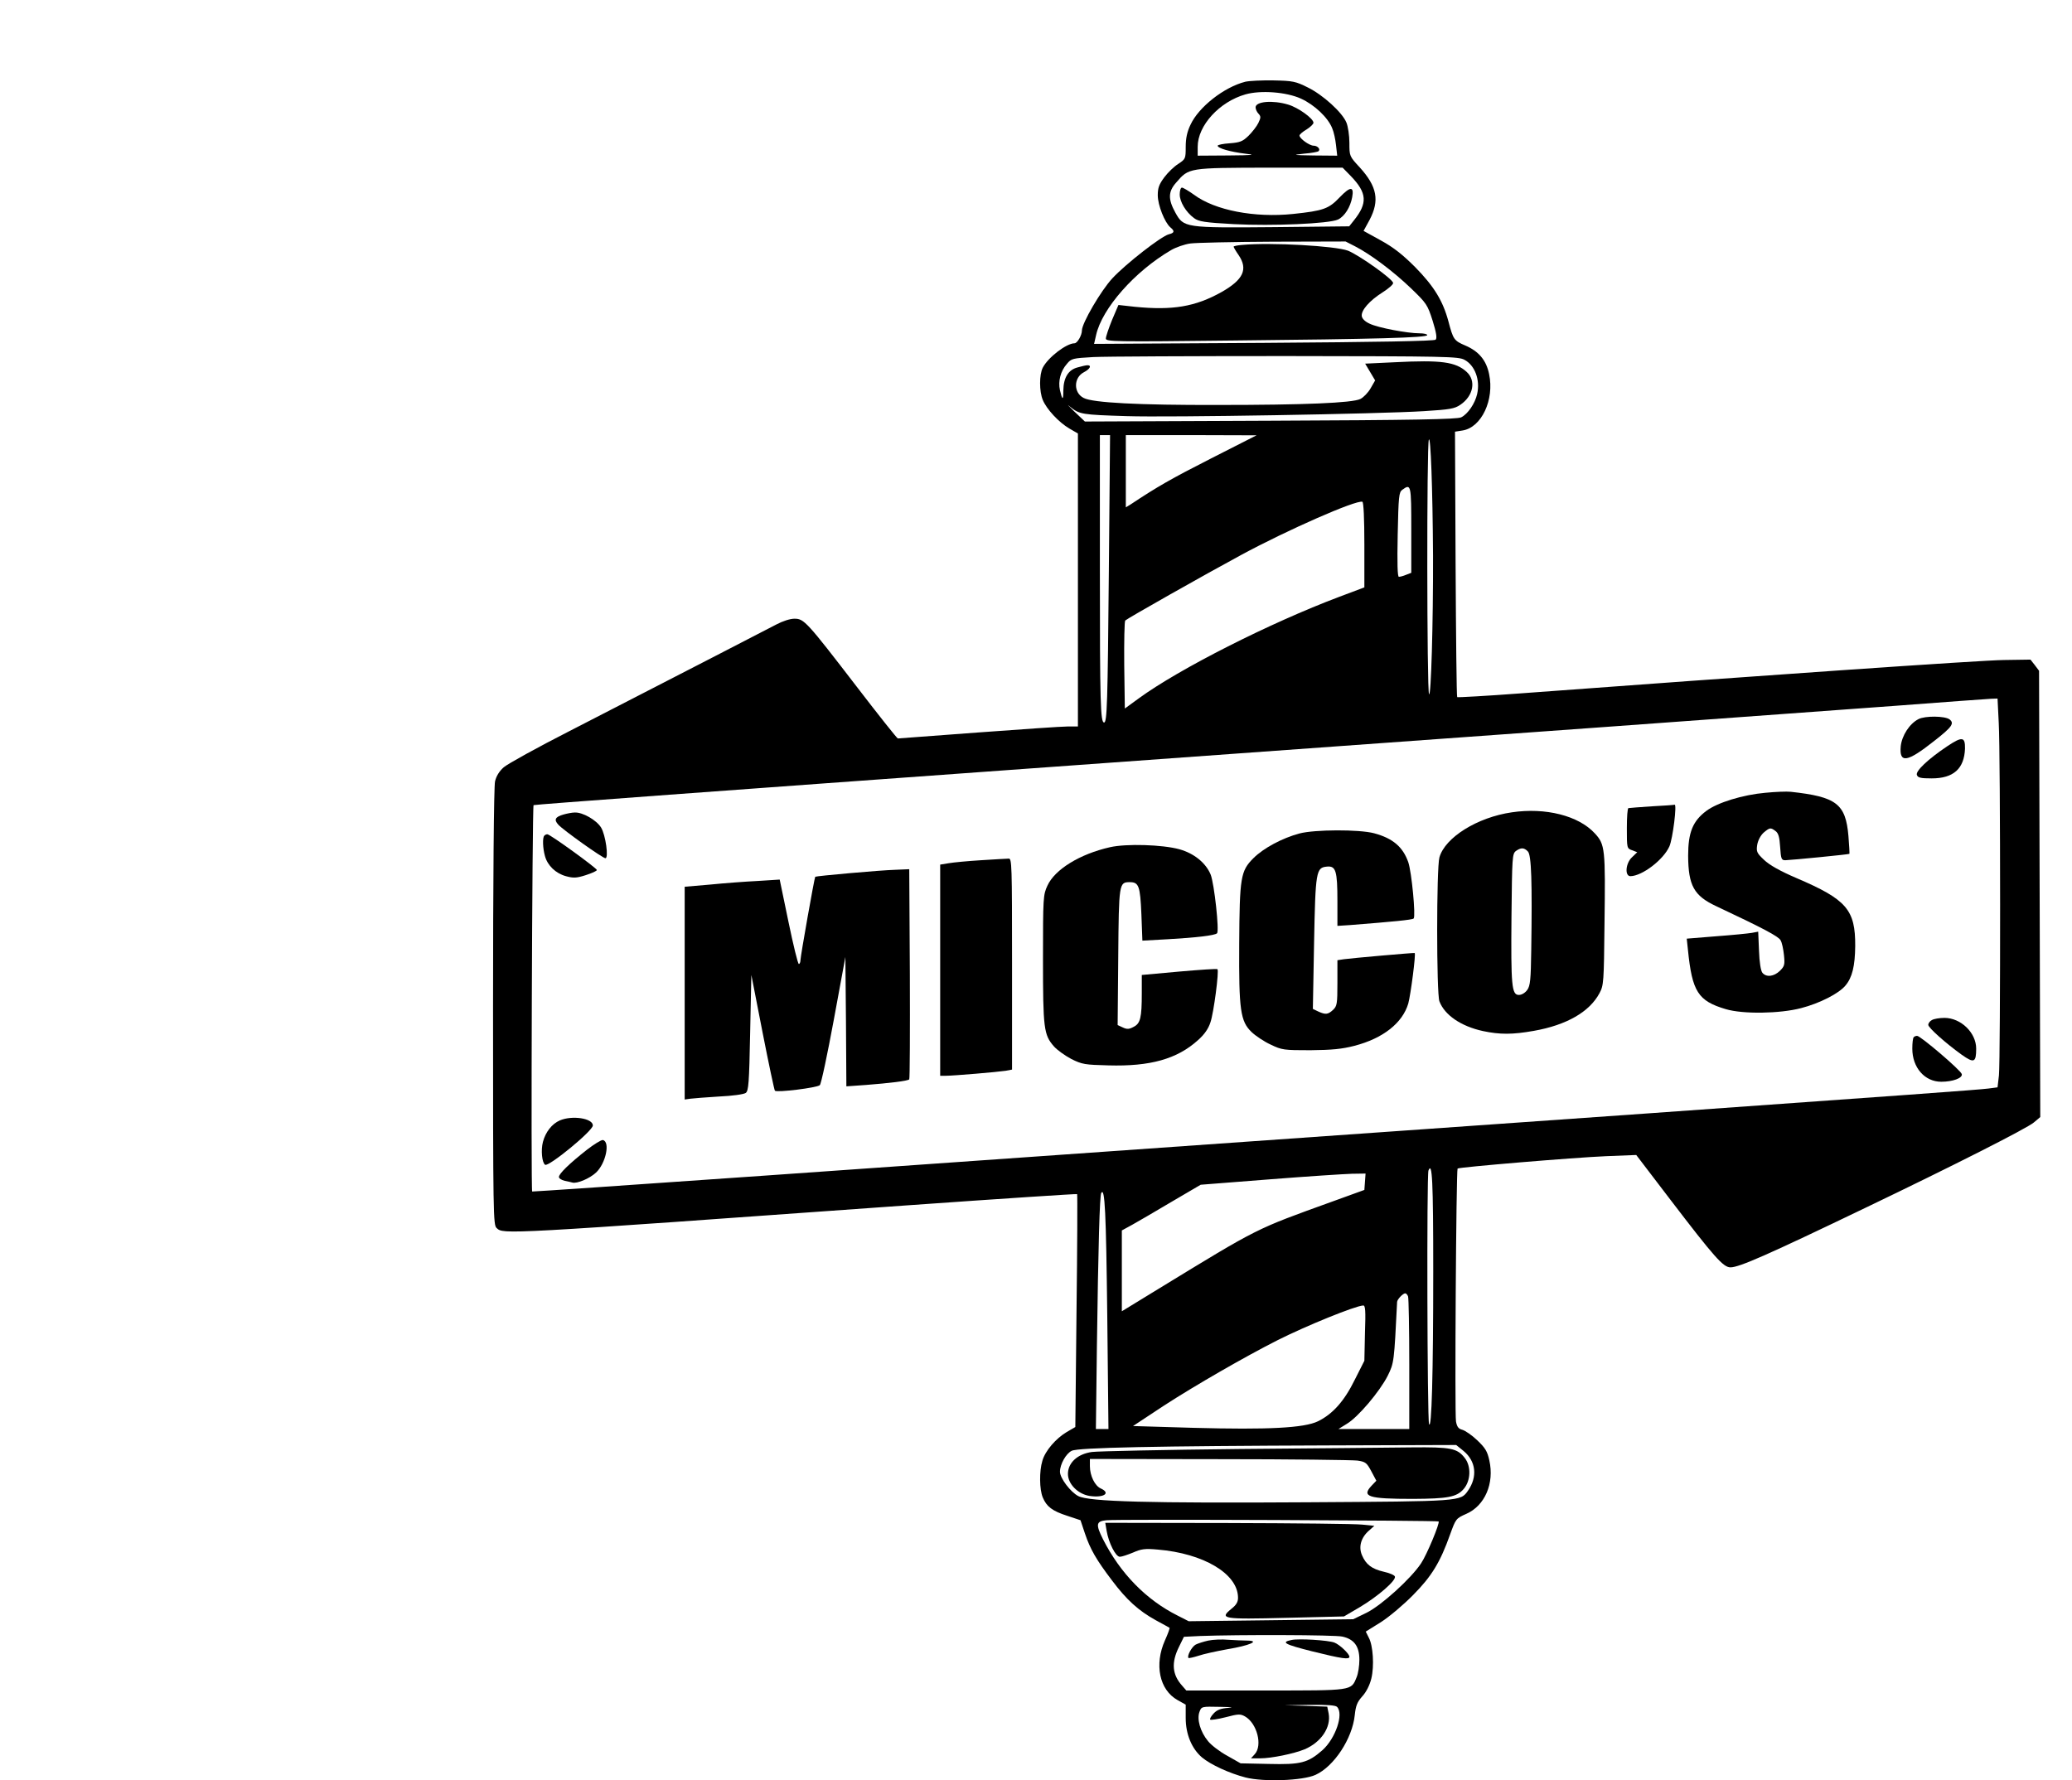 <?xml version="1.0" standalone="no"?>
<!DOCTYPE svg PUBLIC "-//W3C//DTD SVG 20010904//EN"
 "http://www.w3.org/TR/2001/REC-SVG-20010904/DTD/svg10.dtd">
<svg version="1.0" xmlns="http://www.w3.org/2000/svg"
 width="1038pt" height="892pt" viewBox="0 0 1038 892"
 preserveAspectRatio="xMidYMid meet">
<g transform="translate(0,892) scale(0.1,-0.1)"
fill="#000000" stroke="none">
<path d="M6237 8510 c-105 -27 -232 -126 -273 -215 -17 -35 -24 -68 -24 -111
0 -59 -1 -61 -37 -85 -21 -13 -52 -43 -70 -67 -26 -35 -33 -53 -33 -90 0 -50
35 -137 63 -161 23 -19 21 -28 -8 -35 -38 -10 -214 -147 -282 -220 -57 -61
-153 -225 -153 -262 0 -24 -23 -64 -37 -64 -40 0 -132 -70 -159 -122 -18 -35
-18 -119 0 -162 19 -46 80 -112 133 -143 l43 -25 0 -734 0 -734 -52 0 c-29 0
-231 -14 -448 -30 -217 -16 -398 -30 -402 -30 -4 0 -96 116 -205 258 -252 328
-265 342 -313 342 -22 0 -59 -12 -91 -29 -52 -27 -423 -219 -1036 -534 -161
-82 -309 -164 -329 -181 -23 -20 -38 -45 -44 -71 -6 -23 -10 -509 -10 -1131 0
-1044 1 -1092 18 -1107 35 -32 15 -33 2061 114 464 33 845 58 847 56 2 -1 1
-265 -3 -585 l-6 -582 -43 -25 c-54 -32 -108 -94 -122 -144 -16 -52 -15 -144
2 -184 19 -46 48 -68 123 -92 l66 -22 22 -66 c27 -80 57 -132 136 -236 72 -96
132 -151 219 -199 36 -19 67 -37 69 -38 2 -2 -8 -30 -23 -63 -54 -121 -28
-248 63 -299 l41 -23 0 -67 c0 -81 30 -153 81 -197 44 -37 138 -80 219 -101
91 -23 286 -16 350 13 93 42 185 182 197 300 5 47 12 65 38 94 20 22 37 56 45
89 15 62 9 165 -13 205 l-15 30 77 48 c42 27 114 88 161 136 92 93 135 163
185 304 28 77 29 79 81 102 93 41 141 153 115 268 -10 46 -21 63 -61 101 -26
25 -60 48 -74 52 -19 5 -27 14 -32 42 -7 38 1 1260 8 1267 7 7 580 55 744 62
l151 6 171 -224 c220 -288 265 -339 301 -339 44 0 185 62 686 303 421 202 799
393 834 423 l32 27 -3 1118 -3 1118 -21 28 -22 28 -133 -2 c-114 -1 -1263 -81
-2419 -167 -173 -13 -317 -21 -320 -19 -3 3 -6 303 -8 667 l-3 663 38 6 c95
15 160 154 133 282 -14 70 -52 115 -120 144 -56 24 -60 30 -84 121 -28 104
-73 176 -166 271 -62 62 -108 99 -172 134 l-87 48 30 55 c51 97 38 167 -49
263 -52 56 -52 57 -52 123 0 37 -7 83 -15 102 -21 51 -118 139 -194 176 -60
30 -74 33 -171 35 -58 1 -122 -2 -143 -7z m280 -84 c68 -31 136 -95 157 -149
8 -18 16 -56 19 -84 l6 -53 -117 1 c-106 2 -111 2 -50 9 38 3 71 9 74 13 10
10 -6 27 -25 27 -21 0 -71 36 -71 51 0 5 16 19 35 30 19 12 35 27 35 34 0 21
-76 76 -127 91 -77 23 -163 16 -163 -14 0 -8 6 -23 14 -31 13 -14 13 -20 0
-47 -8 -17 -31 -46 -49 -64 -30 -29 -43 -34 -95 -38 -33 -2 -60 -8 -60 -12 0
-13 64 -31 138 -40 56 -6 43 -8 -85 -9 l-153 -1 0 45 c0 106 109 225 239 262
77 22 205 12 278 -21z m250 -388 c82 -85 85 -136 15 -223 l-23 -29 -377 -4
c-447 -4 -452 -3 -494 73 -37 67 -36 105 4 150 65 75 59 74 468 75 l366 0 41
-42z m21 -352 c78 -40 191 -125 279 -209 80 -77 84 -83 110 -164 18 -58 23
-87 15 -95 -7 -7 -291 -12 -860 -16 l-851 -5 10 44 c30 134 193 319 376 426
24 14 67 29 96 33 29 4 215 8 415 9 l363 1 47 -24z m549 -569 c52 -28 79 -101
63 -171 -10 -47 -47 -101 -80 -117 -19 -10 -241 -14 -955 -17 l-930 -4 -55 52
c-30 29 -38 38 -18 21 46 -37 57 -39 283 -46 209 -7 1270 11 1489 25 129 8
153 12 182 32 65 44 80 121 31 165 -55 50 -127 60 -360 48 l-148 -7 25 -42 25
-42 -23 -40 c-12 -21 -35 -45 -51 -53 -41 -20 -279 -30 -715 -30 -394 -1 -626
11 -671 35 -52 26 -51 102 1 129 31 16 40 35 18 35 -7 0 -30 -5 -50 -11 -46
-12 -70 -51 -71 -115 0 -51 -5 -51 -17 1 -10 45 3 96 35 132 22 27 29 28 132
34 59 3 495 5 968 5 802 -1 862 -2 892 -19z m-1782 -1054 c-6 -672 -9 -763
-24 -763 -18 0 -21 101 -21 758 l0 682 26 0 25 0 -6 -677z m510 559 c-198
-101 -265 -139 -402 -230 l-23 -14 0 181 0 181 328 0 327 -1 -230 -117z m1114
-487 c1 -337 -10 -710 -20 -693 -11 16 -12 1250 -1 1275 9 24 19 -242 21 -582z
m-109 130 l0 -215 -26 -10 c-14 -6 -30 -10 -36 -10 -7 0 -9 65 -6 211 4 192 6
213 23 225 44 32 45 26 45 -201z m-235 -75 l0 -213 -125 -47 c-348 -131 -804
-362 -1005 -509 l-70 -51 -3 217 c-1 119 1 220 5 224 13 12 395 228 580 328
233 126 577 277 608 267 6 -2 10 -82 10 -216z m3178 -892 c9 -156 9 -1686 1
-1766 l-7 -60 -46 -6 c-44 -6 -446 -35 -1726 -126 -313 -22 -856 -60 -1205
-85 -2672 -189 -4328 -305 -4364 -305 -7 0 0 1930 7 1936 4 3 983 75 2492 184
539 39 1194 86 1455 105 261 19 916 66 1455 105 539 39 1180 86 1425 104 245
19 459 34 476 35 l31 1 6 -122z m-2833 -2748 c0 -516 -8 -798 -21 -765 -9 24
-12 1246 -3 1270 19 49 24 -52 24 -505z m-342 449 l-3 -41 -160 -58 c-390
-141 -363 -127 -872 -438 l-183 -112 0 203 0 202 53 29 c28 16 117 67 197 115
l145 85 345 27 c190 15 376 27 413 28 l68 1 -3 -41z m-1291 -671 l6 -568 -32
0 -31 0 5 408 c7 515 14 762 22 775 18 30 24 -95 30 -615z m1507 96 c3 -9 6
-162 6 -340 l0 -324 -177 0 -178 0 42 26 c56 33 165 162 205 241 32 65 32 69
47 370 1 13 29 43 41 43 4 0 11 -7 14 -16z m-216 -183 l-3 -139 -48 -95 c-53
-108 -111 -172 -184 -208 -70 -34 -249 -43 -623 -33 l-304 9 156 103 c156 101
404 244 568 327 145 73 389 172 429 174 11 1 13 -25 9 -138z m494 -591 c62
-51 71 -129 22 -199 -38 -54 -31 -53 -804 -58 -793 -5 -1095 3 -1148 31 -39
20 -92 90 -92 122 0 37 30 91 59 105 32 16 417 24 1301 27 l625 2 37 -30z
m-125 -353 c7 -8 -59 -167 -88 -210 -50 -76 -200 -212 -274 -248 l-66 -32
-412 -5 -412 -5 -55 28 c-158 79 -287 211 -374 382 -38 76 -35 91 17 96 48 6
1658 -1 1664 -6z m-482 -577 c59 -13 85 -49 85 -116 0 -30 -6 -70 -14 -88 -28
-68 -17 -66 -456 -66 l-397 0 -20 23 c-51 56 -56 116 -17 195 l25 51 82 4
c190 7 675 6 712 -3z m-27 -352 c35 -35 -8 -159 -73 -217 -73 -64 -109 -73
-269 -69 l-141 3 -67 38 c-37 20 -80 53 -96 73 -39 47 -57 110 -43 147 10 27
11 27 103 25 56 -1 73 -3 42 -5 -39 -3 -57 -10 -74 -28 -13 -14 -21 -28 -17
-31 3 -3 38 2 77 12 64 17 74 17 97 4 60 -34 89 -145 49 -189 l-19 -21 46 0
c56 0 168 23 222 45 83 35 134 110 121 180 l-7 34 -107 4 -107 3 126 2 c86 1
129 -2 137 -10z"/>
<path d="M5910 7946 c0 -37 31 -89 72 -119 23 -17 52 -22 199 -30 193 -10 477
2 522 23 33 16 62 62 71 112 10 55 -9 55 -62 0 -55 -58 -81 -68 -234 -84 -193
-20 -391 18 -496 96 -28 20 -55 36 -61 36 -6 0 -11 -15 -11 -34z"/>
<path d="M6223 7693 c-24 -2 -43 -6 -43 -9 0 -3 11 -22 25 -42 48 -71 24 -123
-85 -185 -132 -74 -246 -93 -436 -74 l-81 9 -32 -75 c-17 -42 -31 -83 -31 -93
0 -16 39 -17 643 -10 705 7 967 14 967 27 0 5 -17 9 -39 9 -60 0 -208 28 -249
48 -23 10 -38 25 -40 38 -4 29 39 78 104 119 30 19 54 40 53 47 0 19 -171 140
-226 162 -64 24 -384 42 -530 29z"/>
<path d="M9611 5317 c-45 -23 -83 -82 -89 -136 -8 -87 32 -81 167 26 91 71
103 89 77 109 -24 17 -122 18 -155 1z"/>
<path d="M9755 5181 c-97 -65 -160 -125 -152 -144 5 -14 20 -17 74 -17 109 0
163 48 167 149 1 60 -14 62 -89 12z"/>
<path d="M8845 4948 c-114 -10 -241 -49 -297 -91 -68 -51 -91 -108 -91 -225 1
-149 29 -200 140 -252 238 -112 313 -152 323 -171 7 -11 14 -45 17 -74 5 -48
3 -56 -20 -79 -30 -29 -68 -34 -88 -10 -8 10 -15 52 -17 111 l-4 95 -32 -6
c-17 -3 -97 -11 -178 -17 l-148 -12 6 -56 c21 -210 51 -256 189 -297 86 -26
272 -23 378 5 93 24 189 73 222 113 34 40 48 98 49 198 1 182 -43 233 -293
340 -84 36 -137 66 -164 92 -36 34 -39 41 -34 75 4 23 17 47 32 61 31 26 35
27 60 8 14 -10 20 -30 23 -80 4 -59 6 -66 26 -66 33 1 318 29 321 32 1 2 -1
42 -5 90 -14 161 -60 196 -290 221 -19 2 -75 0 -125 -5z"/>
<path d="M8275 4880 c-60 -4 -113 -8 -117 -9 -5 0 -8 -46 -8 -101 0 -99 0
-101 26 -110 l26 -10 -26 -25 c-32 -29 -38 -95 -8 -95 59 1 165 82 195 149 17
38 39 215 26 209 -2 -1 -53 -5 -114 -8z"/>
<path d="M7574 4850 c-173 -25 -335 -126 -363 -226 -15 -52 -15 -683 0 -721
26 -69 108 -125 218 -149 85 -18 148 -18 255 1 164 29 279 95 329 189 21 39
22 55 25 346 5 379 3 399 -49 455 -81 88 -246 130 -415 105z m80 -196 c18 -17
22 -154 17 -494 -2 -149 -5 -179 -20 -200 -11 -15 -28 -25 -42 -25 -36 0 -40
45 -37 393 3 297 4 314 22 328 25 18 41 18 60 -2z"/>
<path d="M2823 4839 c-42 -12 -49 -26 -26 -51 23 -26 222 -168 236 -168 17 0
1 117 -22 154 -23 37 -92 77 -132 75 -13 0 -38 -5 -56 -10z"/>
<path d="M6510 4744 c-86 -23 -180 -73 -231 -124 -64 -64 -69 -95 -71 -430 -2
-331 6 -387 62 -441 20 -19 63 -48 96 -63 56 -27 66 -28 199 -28 108 1 158 6
220 22 143 37 241 114 270 212 12 44 39 250 32 253 -3 2 -320 -26 -354 -31
l-33 -5 0 -114 c0 -105 -2 -116 -22 -135 -25 -23 -37 -25 -74 -8 l-27 13 6
328 c7 364 10 380 65 385 44 4 52 -21 52 -173 l0 -124 63 4 c214 17 312 26
319 33 11 11 -10 232 -27 282 -27 77 -78 120 -171 145 -76 20 -298 19 -374 -1z"/>
<path d="M2727 4733 c-10 -9 -8 -63 3 -102 13 -48 54 -87 105 -101 37 -10 52
-10 99 5 31 10 56 21 56 26 0 9 -234 179 -248 179 -5 0 -12 -3 -15 -7z"/>
<path d="M5560 4675 c-150 -34 -276 -111 -313 -193 -21 -45 -22 -60 -22 -367
0 -349 4 -380 55 -438 16 -18 55 -46 87 -63 54 -27 68 -29 186 -32 209 -6 344
32 448 126 32 28 53 58 63 90 16 45 44 258 35 266 -2 3 -89 -3 -192 -12 l-187
-17 0 -91 c0 -124 -7 -152 -41 -169 -22 -12 -33 -13 -54 -3 l-26 12 3 341 c3
371 4 375 58 375 45 0 52 -19 58 -161 l5 -132 126 7 c142 8 238 19 248 30 12
11 -14 249 -32 294 -24 58 -82 106 -157 127 -84 23 -265 29 -348 10z"/>
<path d="M4915 4610 c-66 -4 -139 -11 -162 -15 l-43 -7 0 -529 0 -529 28 0
c39 0 261 19 300 25 l32 6 0 529 c0 499 -1 530 -17 528 -10 0 -72 -4 -138 -8z"/>
<path d="M4485 4562 c-74 -2 -397 -31 -401 -35 -4 -4 -74 -399 -74 -418 0 -10
-4 -19 -8 -19 -5 0 -28 95 -52 211 l-44 212 -110 -7 c-61 -3 -168 -11 -238
-18 l-128 -11 0 -533 0 -533 28 4 c15 2 80 7 144 11 67 3 124 11 134 18 14 11
17 47 22 302 l6 289 56 -287 c31 -158 59 -290 62 -293 10 -10 212 15 225 28 7
7 38 154 70 327 l58 315 3 -324 2 -324 99 7 c115 9 209 20 216 28 3 3 4 241 3
529 l-3 524 -70 -3z"/>
<path d="M9678 3809 c-10 -5 -18 -16 -18 -24 0 -14 86 -91 168 -150 61 -43 72
-39 72 31 0 80 -77 154 -159 154 -25 0 -54 -5 -63 -11z"/>
<path d="M9587 3723 c-4 -3 -7 -29 -7 -57 0 -95 62 -166 145 -166 57 0 107 18
103 38 -3 18 -207 192 -224 192 -6 0 -14 -3 -17 -7z"/>
<path d="M2804 3306 c-39 -17 -71 -58 -84 -107 -11 -41 -5 -105 11 -115 18
-11 239 170 239 197 0 36 -104 52 -166 25z"/>
<path d="M2940 3159 c-88 -69 -140 -120 -140 -136 0 -7 12 -15 28 -19 15 -3
32 -7 39 -9 23 -7 87 20 119 50 49 46 72 155 34 163 -8 1 -44 -21 -80 -49z"/>
<path d="M6210 1660 c-377 -4 -710 -11 -740 -15 -72 -10 -120 -54 -120 -110 0
-50 49 -100 107 -110 71 -11 110 13 58 37 -30 13 -55 64 -55 112 l0 36 648 -1
c356 0 667 -4 692 -7 41 -6 47 -11 70 -54 l25 -47 -23 -24 c-53 -56 -19 -67
207 -67 174 1 218 9 253 49 36 41 39 114 6 156 -38 49 -70 55 -265 53 -98 -1
-486 -5 -863 -8z"/>
<path d="M5544 1249 c10 -59 45 -129 66 -129 10 0 39 10 66 21 41 18 59 21
124 15 228 -19 399 -120 402 -238 1 -23 -7 -38 -32 -58 -63 -51 -48 -54 273
-46 l290 7 80 47 c89 53 182 133 175 153 -2 7 -28 18 -56 24 -60 14 -89 36
-109 83 -18 42 -5 88 35 123 l27 24 -60 6 c-33 4 -336 7 -674 8 l-614 1 7 -41z"/>
<path d="M6053 700 c-23 -5 -51 -14 -63 -20 -20 -11 -45 -58 -36 -67 2 -2 25
3 50 11 26 9 91 23 146 33 109 18 165 42 99 43 -20 0 -63 2 -95 4 -32 3 -78 1
-101 -4z"/>
<path d="M6470 703 c-55 -11 -35 -22 104 -57 149 -37 186 -42 186 -27 0 15
-49 61 -75 71 -31 12 -179 21 -215 13z"/>
</g>
</svg>
